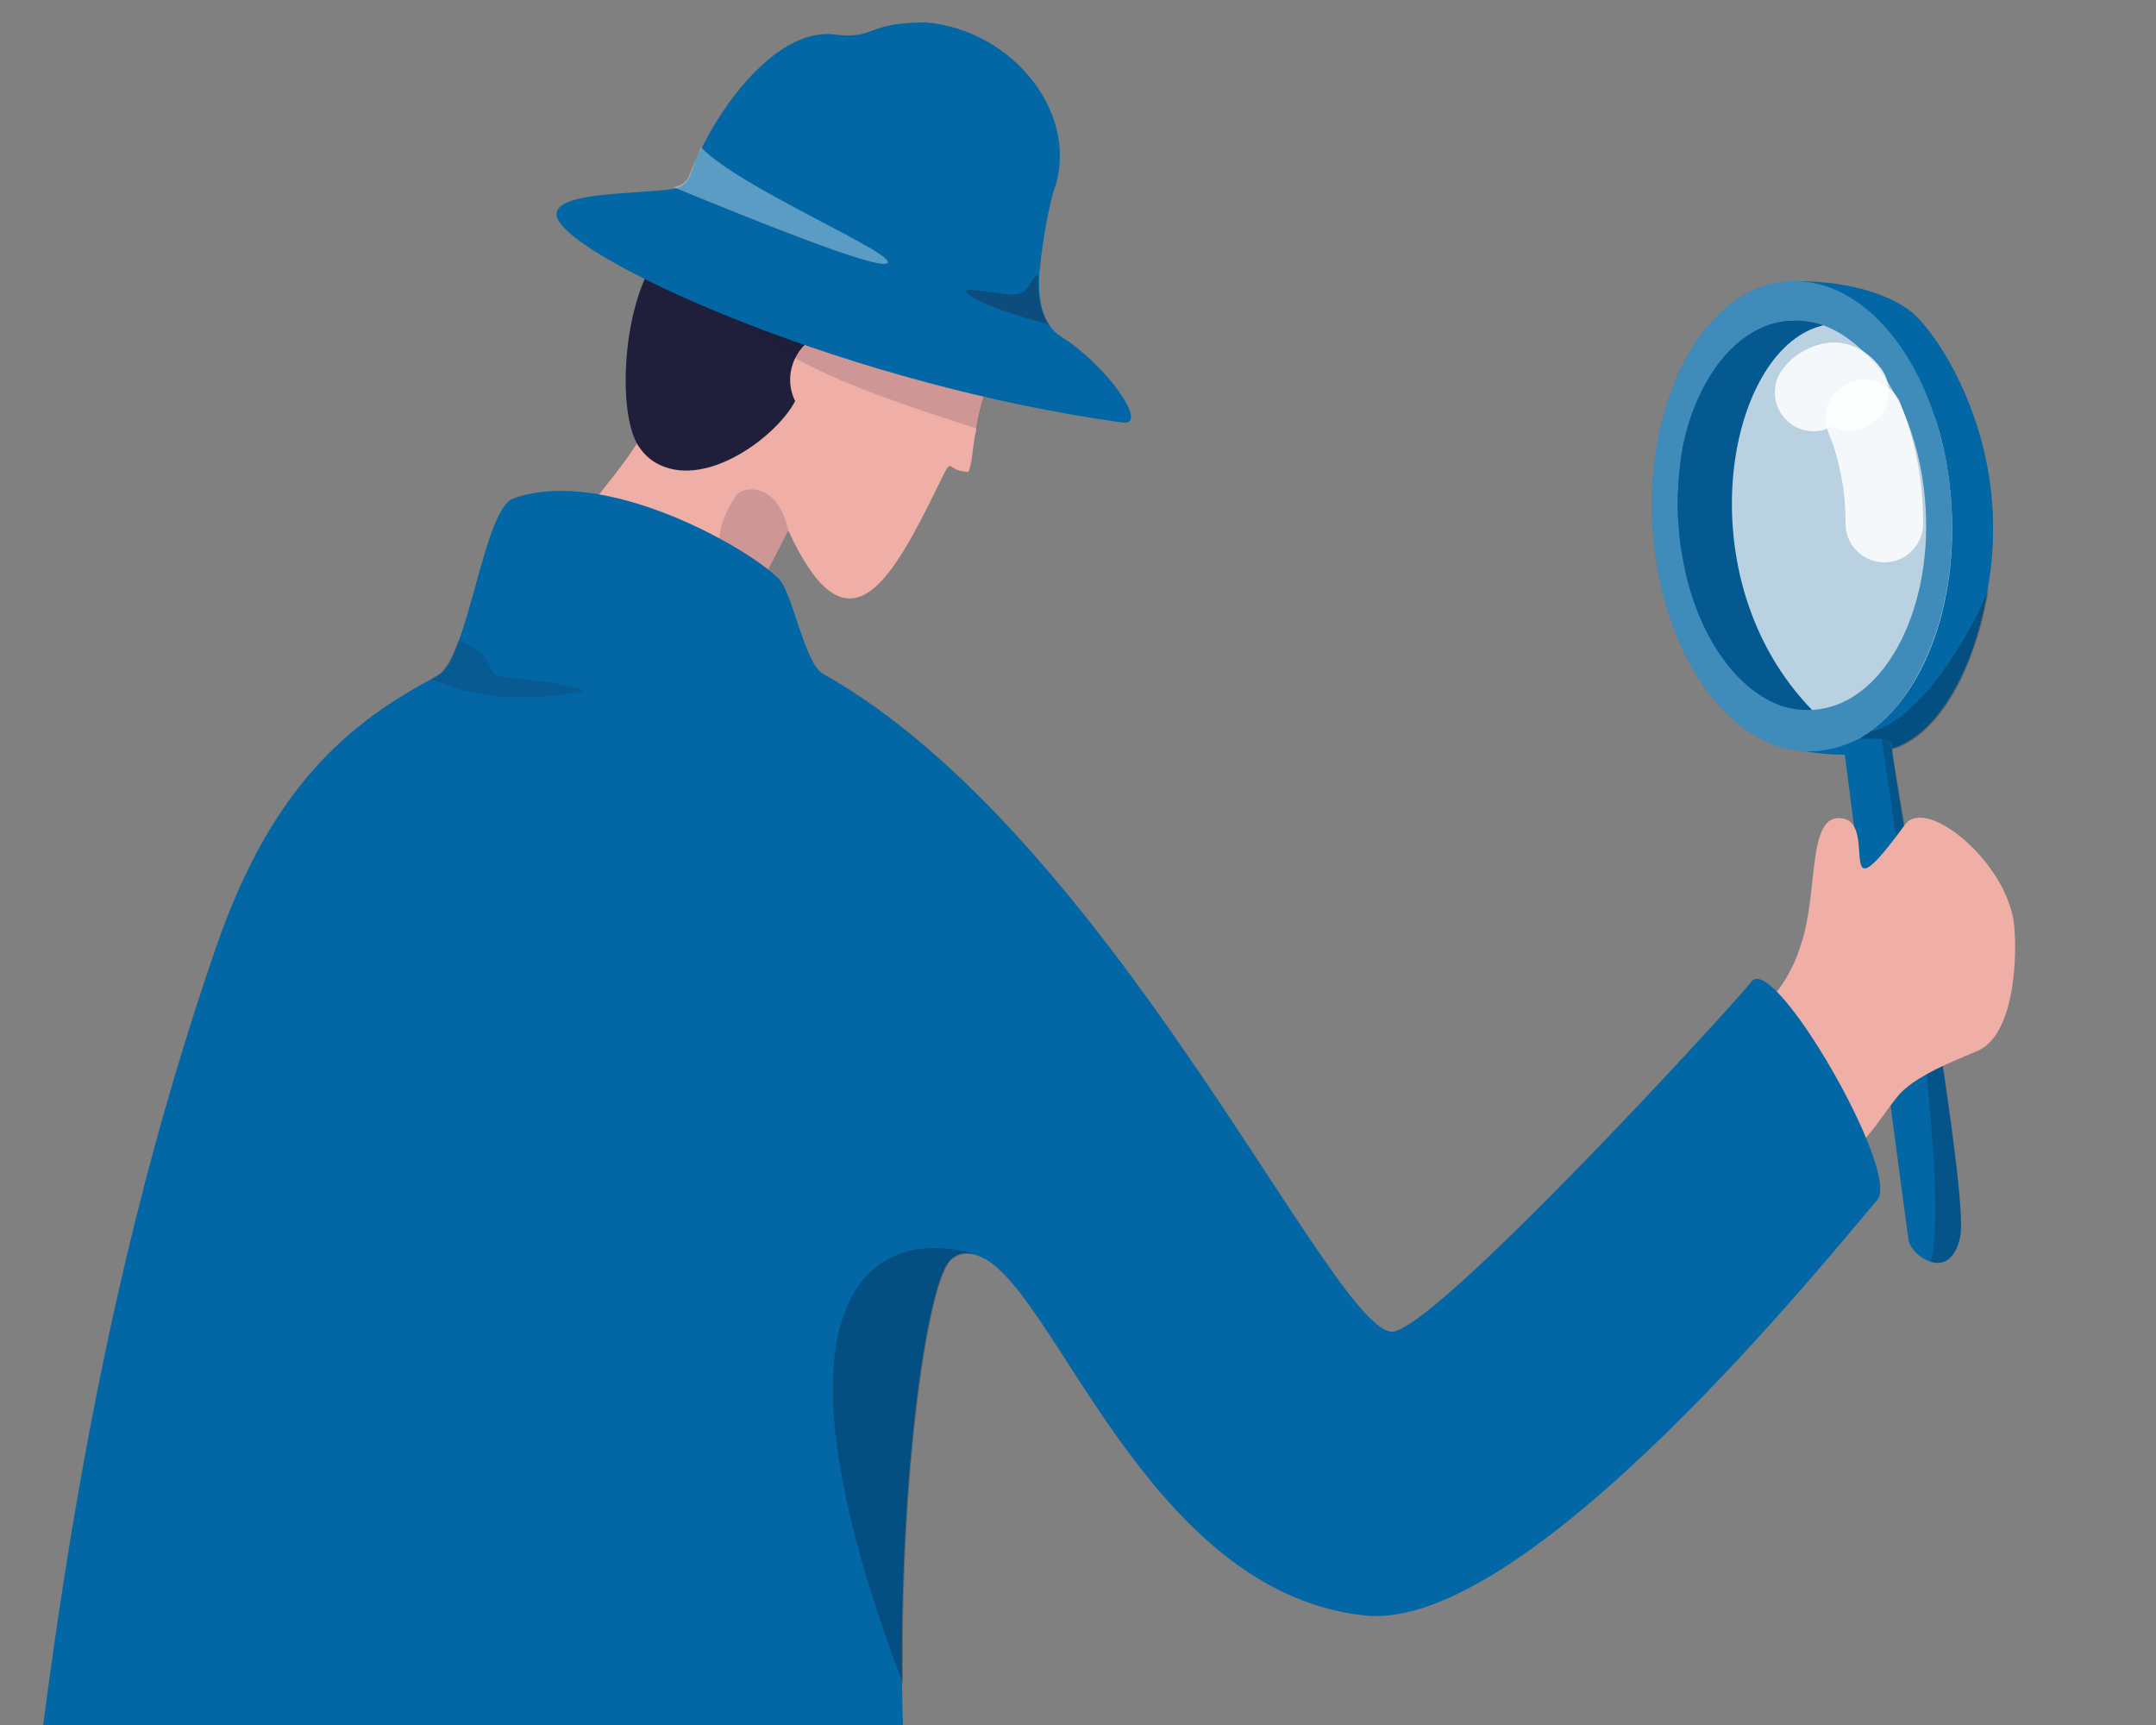 <?xml version="1.0" encoding="utf-8"?>
<!-- Generator: Adobe Illustrator 25.3.1, SVG Export Plug-In . SVG Version: 6.00 Build 0)  -->
<svg version="1.1" id="圖層_1" xmlns="http://www.w3.org/2000/svg" xmlns:xlink="http://www.w3.org/1999/xlink" x="0px" y="0px"
	 viewBox="0 0 250 200" style="enable-background:new 0 0 250 200;" xml:space="preserve">
<rect x="0" y="0" width="250" height="200" fill="#808080" stroke="none"/>
<style type="text/css">
	.st0{clip-path:url(#SVGID_2_);}
	.st1{fill:#0267A4;}
	.st2{opacity:0.15;fill:#0D0D1E;enable-background:new    ;}
	.st3{opacity:0.72;fill:#FFFFFF;enable-background:new    ;}
	.st4{opacity:0.26;fill:#0D0D1E;enable-background:new    ;}
	.st5{opacity:0.24;fill:#FFFFFF;enable-background:new    ;}
	.st6{opacity:0.84;fill:none;stroke:#FFFFFF;stroke-width:9;stroke-linecap:round;stroke-miterlimit:10;enable-background:new    ;}
	.st7{opacity:0.2;fill:#0D0D1E;enable-background:new    ;}
	.st8{fill:#EFAEA6;}
	.st9{fill:#1F1F3B;}
	.st10{opacity:0.16;fill:#1F1F39;enable-background:new    ;}
	.st11{opacity:0.85;fill:#0D0D1E;enable-background:new    ;}
	.st12{opacity:0.35;fill:#FFFFFF;enable-background:new    ;}
	.st13{opacity:0.36;fill:#1F1F39;enable-background:new    ;}
	.st14{opacity:0.17;fill:#1F1F39;enable-background:new    ;}
</style>
<g id="圖層_2_1_">
	<g id="artwork">
		<g>
			<g>
				<defs>
					<rect id="SVGID_1_" width="237.6" height="200"/>
				</defs>
				<clipPath id="SVGID_2_">
					<use xlink:href="#SVGID_1_"  style="overflow:visible;"/>
				</clipPath>
				<g class="st0">
					<g>
						<path class="st1" d="M205.1,85.6c1.5,0.8,3.1,1.3,4.8,1.6c1.3,0.2,2.6,0.3,3.9,0.3c1.2,0,2.4-0.1,3.6-0.3
							c0.4-0.1,0.9-0.1,1.3-0.2c0.2,0,0.4-0.1,0.6-0.2c5.5-1.6,9.7-9.4,11.2-18.6c0.4-2.2,0.6-4.4,0.6-6.6c0.2-12.3-6-22.4-9.3-25.3
							c-2.2-1.9-6.9-3.7-13.4-3.7h-0.9l-0.2,3.4l-0.1,1.3l-0.1,2.7l-1.6,36.3l-0.2,5.1l-0.1,1.8L205.1,85.6z"/>
						
							<ellipse transform="matrix(0.998 -5.634492e-02 5.634492e-02 0.998 -3.065 11.883)" class="st1" cx="209.2" cy="60.3" rx="14.6" ry="24.3"/>
						
							<ellipse transform="matrix(0.998 -5.634492e-02 5.634492e-02 0.998 -3.065 11.883)" class="st2" cx="209.2" cy="60.3" rx="14.6" ry="24.3"/>
						<path class="st3" d="M210.2,82.4c1.4,1.5,3,2.7,4.8,3.5c7.2-3.6,12-14.4,11.3-27c-0.2-3.5-0.8-7.1-1.9-10.4l0,0
							c-3.5-4-7.3-7.7-11.5-11c-0.6,0-1.2,0.1-1.8,0.3C200.1,40.8,195.3,67.2,210.2,82.4z"/>
						<path class="st4" d="M217.4,87.2c0.7,0.5,1.4,0.9,2.2,1.3c-0.1-0.8-0.2-1.3-0.2-1.6c5.5-1.6,9.7-9.4,11.2-18.6
							c-3.3,7.9-9.1,15.6-13.6,16.5l0,0c-0.7,0.1-1,0.4-1.1,0.7c0,0.1,0,0.2,0.1,0.3C216.3,86.3,216.8,86.8,217.4,87.2z"/>
						<path class="st1" d="M191.6,60.8c-0.8-15.1,6.3-27.7,15.9-28.2c0.3,0,0.6,0,0.9,0c6.9,0.2,13,6.6,16,15.9l0,0
							c1.1,3.4,1.7,6.9,1.9,10.4c0.6,11.3-3.3,21.3-9.3,25.8c-0.3,0.3-0.7,0.5-1.1,0.7s-0.6,0.3-0.9,0.5c-1.4,0.7-3,1.1-4.6,1.2
							c-0.2,0-0.3,0-0.5,0C200.5,87.2,192.4,75.6,191.6,60.8z M194.6,60.6c0.1,1.2,0.2,2.4,0.4,3.5c1.3,8.2,5.3,14.7,10.3,17.2
							c1.5,0.8,3.2,1.1,4.9,1c7.9-0.4,13.8-10.9,13.1-23.3c-0.6-10.7-5.8-19.3-12.2-21.4c-1.1-0.3-2.2-0.5-3.4-0.4
							c-0.2,0-0.3,0-0.5,0c-5.9,0.6-10.6,6.8-12.2,15.1C194.6,55.1,194.4,57.9,194.6,60.6z"/>
						<path class="st5" d="M191.6,60.8c-0.8-15.1,6.3-27.7,15.9-28.2c0.3,0,0.6,0,0.9,0c6.9,0.2,13,6.6,16,15.9l0,0
							c1.1,3.4,1.7,6.9,1.9,10.4c0.6,11.3-3.3,21.3-9.3,25.8c-0.3,0.3-0.7,0.5-1.1,0.7s-0.6,0.3-0.9,0.5c-1.4,0.7-3,1.1-4.6,1.2
							c-0.2,0-0.3,0-0.5,0C200.5,87.2,192.4,75.6,191.6,60.8z M194.6,60.6c0.1,1.2,0.2,2.4,0.4,3.5c1.3,8.2,5.3,14.7,10.3,17.2
							c1.5,0.8,3.2,1.1,4.9,1c7.9-0.4,13.8-10.9,13.1-23.3c-0.6-10.7-5.8-19.3-12.2-21.4c-1.1-0.3-2.2-0.5-3.4-0.4
							c-0.2,0-0.3,0-0.5,0c-5.9,0.6-10.6,6.8-12.2,15.1C194.6,55.1,194.4,57.9,194.6,60.6z"/>
						<path class="st1" d="M223.9,146.3c1.3,0.4,2.8-0.1,3.4-2.9c1-4.9-6.3-45.3-7.7-55c-0.1-0.8-0.2-1.3-0.2-1.6c0-0.1,0-0.2,0-0.3
							c0-0.4-0.5-0.7-1.1-0.8c-0.7-0.1-1.5-0.1-2.2,0c-1.2,0.2-2.3,0.8-2.2,1.6v0.1c0.4,3.3,7,53.8,7.4,56.3
							C221.4,144.7,222.6,145.9,223.9,146.3z"/>
						<path class="st6" d="M214.5,45.4c-0.6-0.8-1.2-1.2-1.9-1.2c-0.9,0.1-1.8,0.6-2.3,1.3"/>
						<path class="st6" d="M218.5,60.7c0-1.6-0.1-3.1-0.3-4.7c-0.4-2.6-1-5.1-2-7.5"/>
						<path class="st7" d="M223.9,146.3c1.3,0.4,2.8-0.1,3.4-2.9c1.1-5.4-7.8-55.4-8-56.9c0-0.4-0.5-0.7-1.1-0.8
							C219.4,94.5,226.3,136.8,223.9,146.3z"/>
						<path class="st8" d="M229.4,121.8c-2,0.9-7.6,2.9-9.5,5.5c-0.5,0.6-1,1.3-1.5,2s-1.1,1.5-1.6,2.1c-3.4,4.3-5.9,6.2-9.3,9.6
							c0,0-15.1-10.6-13.9-13.5c0.7-1.8,3.6-4,6.7-6.8c1.3-1.2,2.7-2.4,4-3.7c0.6-0.7,1.3-1.4,1.8-2.1c1.3-1.7,2.2-3.6,2.8-5.6
							c2-6.2,0.6-15.2,4.8-14.4c4.1,0.7-1.2,12.2,7.2,0.7c2.4-3.2,11.1,3.8,12.5,10.7C233.9,108.3,234.2,119.6,229.4,121.8z"/>
						<path class="st8" d="M117.5,35L117.5,35c-0.2,0.8-0.5,1.4-0.7,2c-1.1,3-1.8,5.5-2.4,7.6l-0.1,0.4c-0.2,0.7-0.3,1.3-0.5,1.9
							l0,0c-0.3,1.1-0.5,2.1-0.6,2.9c-0.3,1.4-0.4,2.5-0.5,3.3l0,0c-0.1,0.6-0.2,1.1-0.4,1.6c-3.2,0-1.2-3-4.6,3.8
							c-5,9.9-9.8,17.1-16.3,3l-4.2,8.2l-0.8,1.6l-11,11.2L62.7,69.6c3.3-9.4,8.1-13.3,11.1-18.1c3.3-5.2,6-11.3,8.5-17l0.9-1.9
							c0.4-0.8,0.7-1.6,1.1-2.3c1.2-2.6,2.5-5.1,4-7.5c1.9-3,4-5,6.4-5.6c9-2.3,19,7.8,21.9,14l0,0C117.5,32.8,117.8,34.1,117.5,35z
							"/>
						<path class="st9" d="M80.7,25c-0.3,0.9-0.5,1.8-0.7,2.7c-0.2,0.7-0.3,1.4-0.5,2.1c-0.4,1.8-2.2-1.6-3.5,0.3
							c-3.8,5.5-4.4,17.4-2.1,21.4c0.6,1,1.5,1.9,2.6,2.4c5.7,2.7,13.7-3.5,15.7-7.4c-1.1-2.2-0.6-4.9,1.2-6.6
							c1.9-1.8,5.4-2.7,6.4,1.5c3.6,1.7,4.4,1.7,5.4-0.4c0.3-0.5,0.2-0.3,0.6-1.2c1.2-2.7,2.7-2.2,4.9-1.9c1.4,0.3,2.8,0.3,4.1,0
							c0.7-0.1,1.4-0.4,2-0.9c0.5-0.5,0.7-1.2,0.7-1.9c-0.1-1.3-0.3-2.6-0.7-3.9c-0.3-1.3-0.5-2.6-0.7-3.9c-0.3-3.1,0.4,0.5,1.6-0.9
							c0.1-0.2,0.2-0.4,0.2-0.6v-0.1c0-2.9,6.7-8.4,1.7-7.7c-5.1,0.7-6,3.9-8.3-3.1c-2.3-7.1-7.8-10.1-13.4-4.7
							c-6.4,6.2-1.5-2.2-8.4,3.3C83.8,18.2,81.8,21.7,80.7,25z"/>
						<path class="st10" d="M91.4,61.5l-4.2,8.2c-2.9-3.1-5.9-6.2-1.8-12.3C86.3,56.2,90.3,56.1,91.4,61.5z"/>
						<path class="st1" d="M217.7,139.1c-5.1,5.9-40.5,50.3-59.5,48.2c-25.6-2.8-36.1-38.8-44.8-41.7l0,0l-0.2-0.1
							c-1.3-0.4-2.4-0.2-3.2,0.8c-2.7,3.4-5.7,25.7-5.4,48.9c0.1,9.6,0.9,19.4,2.4,28c1.6,8.8,3.2,16.6,4.8,24.4H0
							c0.1-0.9,0.2-1.8,0.2-2.8c4.6-50.9,10.4-93.3,25-135.4C31,92.9,38.9,84.6,50.1,78.7c0.2-0.1,0.5-0.3,0.7-0.4
							c0.9-0.5,1.7-2,2.4-4c2.1-5.7,3.7-15.5,6.3-16.5C70,54,86.6,63.4,90.3,67.1c1.6,1.6,3,9.8,5.1,11
							c33.2,18.6,58.7,75.5,65.9,76.3c4.5,0.5,39.9-38.1,41.8-40.6C205.7,110.4,220.4,135.9,217.7,139.1z"/>
						<path class="st10" d="M114.4,44.7c0,0.1,0,0.1,0,0.2c-0.2,0.7-0.3,1.3-0.5,1.9l0,0c-0.3,1.1-0.5,2.1-0.6,2.9
							c-7.4-2.4-17.9-5.7-23.9-9.9c-3.2-2.3-4.8-3.8-6.9-5.4c-0.4-0.3-0.8-0.6-1.2-0.9c-1.5-1.1-0.8-3.1-1.7-3.8
							c0.2-0.7,0.3-1.4,0.5-2.1l-1-0.6l5.5-7l3.9,2.6l22.3,15.2L114,40C113.9,40.1,114.7,43.8,114.4,44.7z"/>
						<path class="st11" d="M113.5,145.6L113.5,145.6L113.5,145.6z"/>
						<path class="st4" d="M104.7,195.2c-0.3-23.2,2.7-45.5,5.4-48.9c0.8-0.9,1.8-1.1,3.2-0.8C102.3,142,86.9,148.4,104.7,195.2z"/>
						<path class="st1" d="M64.9,25.8C68.5,31,98.5,44.6,130.2,49c3.1,0.4-1.9-6.7-7.2-10c-0.5-0.3-1-0.8-1.3-1.3
							c-1-1.4-1.3-3.5-1.2-5.8c0.3-3.2,0.8-6.4,1.6-9.5c3.4-8.9-4.5-18.9-14.7-19.8c-7.2,0-5.8,2-10.6,1.4
							c-6.3-0.8-12.6,7.3-15.5,13.3c-1.3,2-0.8,4.1-3.2,4.6C73.5,22.6,62.4,22.1,64.9,25.8z"/>
						<path class="st12" d="M78.1,21.7c7.3,3,23.9,9.8,24.8,8.8c1.1-1.1-17.1-8.7-21.6-13.4c-0.5,1.1-1,2.2-1.4,3.3
							C79.6,21.1,78.9,21.6,78.1,21.7z"/>
						<path class="st13" d="M113.2,34.7c2.2,1.2,6.5,2.4,8.4,2.9c-1-1.4-1.3-3.5-1.2-5.8c-1.5,1-0.8,2.7-3.8,2.3
							C112.9,33.6,110.4,33.1,113.2,34.7z"/>
						<path class="st14" d="M66.4,80.4c-3.8,0.5-10.1,1.2-16.4-1.7c0.2-0.1,0.5-0.3,0.7-0.4c0.9-0.5,1.7-2,2.4-4
							c5,1.6,2.7,4.1,5.5,4.2C61.5,78.8,70.6,79.9,66.4,80.4z"/>
					</g>
				</g>
			</g>
		</g>
	</g>
</g>
</svg>
